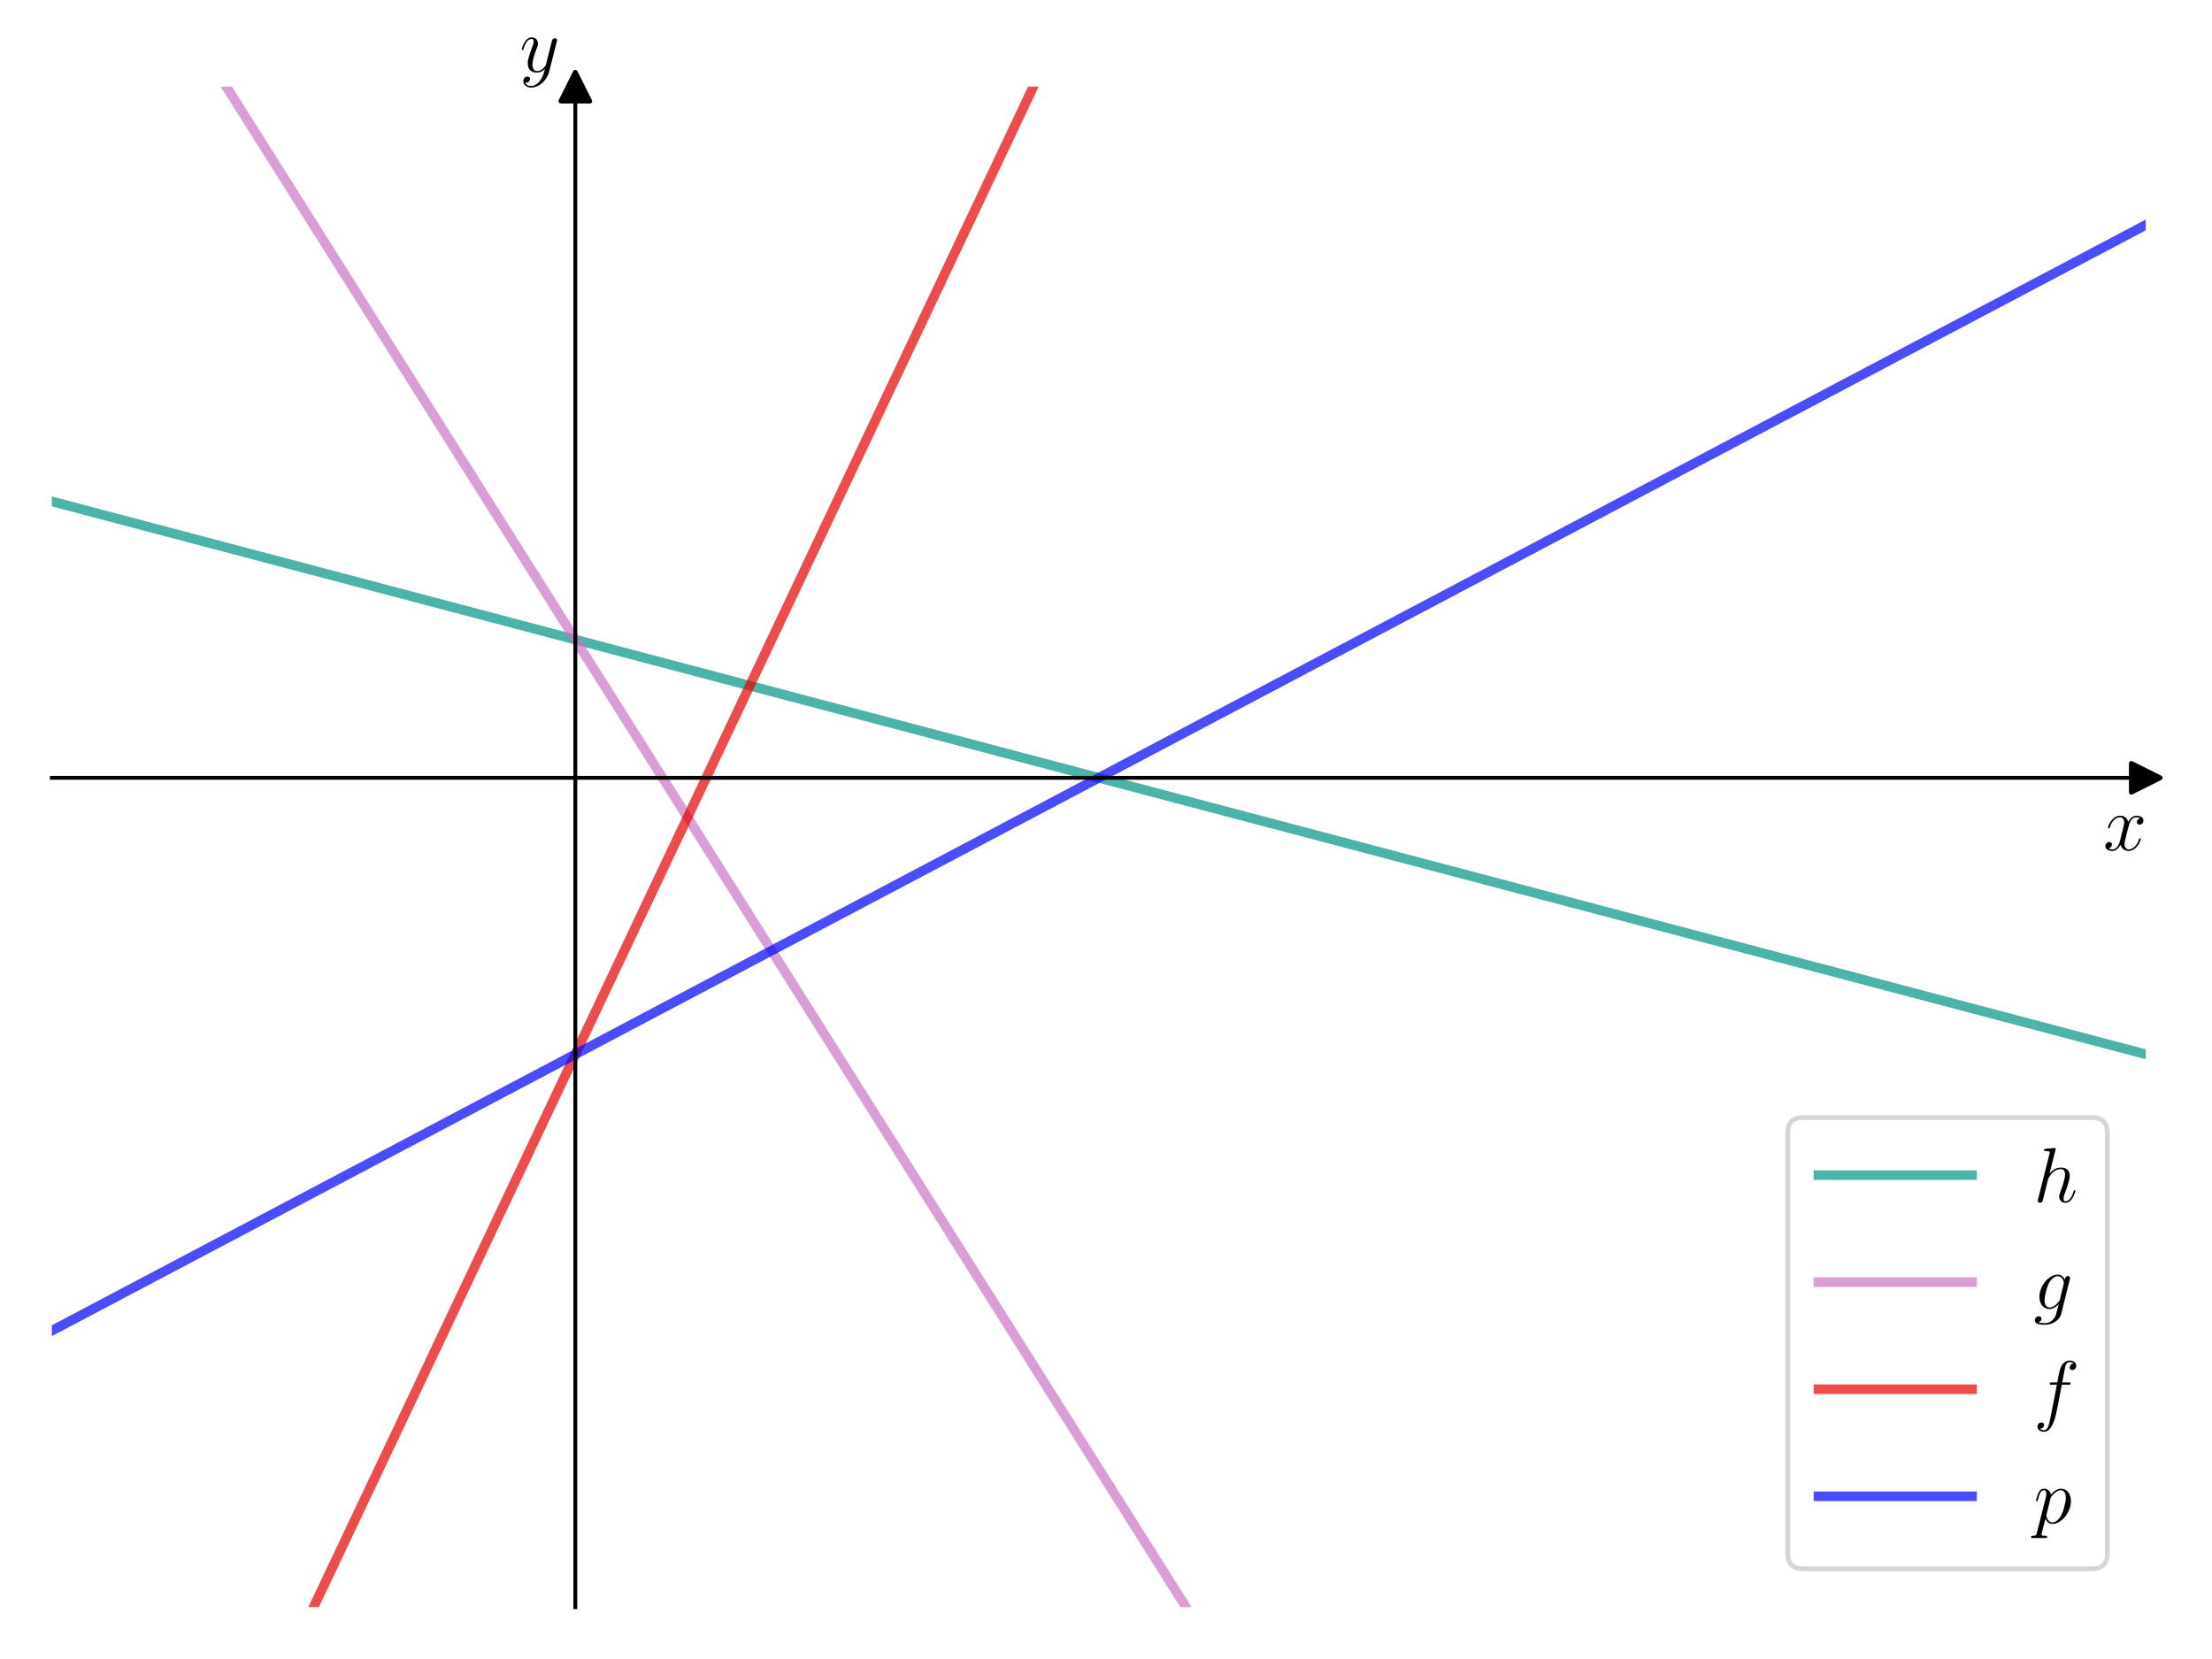 <?xml version="1.0" encoding="utf-8" standalone="no"?>
<!DOCTYPE svg PUBLIC "-//W3C//DTD SVG 1.1//EN"
  "http://www.w3.org/Graphics/SVG/1.1/DTD/svg11.dtd">
<svg xmlns:xlink="http://www.w3.org/1999/xlink" width="460.8pt" height="345.6pt" viewBox="0 0 460.8 345.6" xmlns="http://www.w3.org/2000/svg" version="1.1">
 <defs>
  <style type="text/css">*{stroke-linejoin: round; stroke-linecap: butt}</style>
 </defs>
 <g id="figure_1">
  <g id="patch_1">
   <path d="M 0 345.6 
L 460.8 345.6 
L 460.8 0 
L 0 0 
z
" style="fill: #ffffff"/>
  </g>
  <g id="axes_1">
   <g id="patch_2">
    <path d="M 10.8 334.8 
L 447 334.8 
L 447 18.065 
L 10.8 18.065 
z
" style="fill: #ffffff"/>
   </g>
   <g id="matplotlib.axis_1">
    <g id="text_1">
     <!-- $x$ -->
     <g transform="translate(438.131 177.105) scale(0.16 -0.16)">
      <defs>
       <path id="CMMI12-78" d="M 3034 2606 
C 2829 2567 2752 2414 2752 2293 
C 2752 2139 2874 2088 2963 2088 
C 3155 2088 3290 2254 3290 2427 
C 3290 2695 2982 2816 2714 2816 
C 2323 2816 2106 2433 2048 2312 
C 1901 2816 1504 2816 1389 2816 
C 736 2816 390 1980 390 1839 
C 390 1814 416 1782 461 1782 
C 512 1782 525 1820 538 1846 
C 755 2555 1184 2689 1370 2689 
C 1658 2689 1715 2420 1715 2267 
C 1715 2127 1677 1980 1600 1673 
L 1382 798 
C 1286 415 1101 64 762 64 
C 730 64 570 64 435 147 
C 666 192 717 383 717 460 
C 717 588 621 664 499 664 
C 346 664 179 530 179 326 
C 179 57 480 -64 755 -64 
C 1062 -64 1280 179 1414 441 
C 1517 64 1837 -64 2074 -64 
C 2726 -64 3072 773 3072 913 
C 3072 945 3046 971 3008 971 
C 2950 971 2944 939 2925 888 
C 2752 326 2381 64 2093 64 
C 1869 64 1747 230 1747 492 
C 1747 632 1773 734 1875 1156 
L 2099 2024 
C 2195 2408 2413 2689 2707 2689 
C 2720 2689 2899 2689 3034 2606 
z
" transform="scale(0.016)"/>
      </defs>
      <use xlink:href="#CMMI12-78" transform="scale(0.996)"/>
     </g>
    </g>
   </g>
   <g id="matplotlib.axis_2">
    <g id="text_2">
     <!-- $y$ -->
     <g transform="translate(108.24 14.965) scale(0.16 -0.16)">
      <defs>
       <path id="CMMI12-79" d="M 1683 -700 
C 1510 -939 1261 -1152 947 -1152 
C 870 -1152 563 -1152 467 -889 
C 486 -895 518 -895 531 -895 
C 723 -895 851 -729 851 -582 
C 851 -435 730 -384 634 -384 
C 531 -384 307 -458 307 -759 
C 307 -1071 582 -1286 947 -1286 
C 1587 -1286 2234 -700 2413 6 
L 3040 2485 
C 3046 2517 3059 2556 3059 2594 
C 3059 2689 2982 2753 2886 2753 
C 2829 2753 2694 2727 2643 2535 
L 2170 658 
C 2138 543 2138 530 2086 460 
C 1958 281 1747 64 1440 64 
C 1082 64 1050 415 1050 588 
C 1050 952 1222 1443 1395 1903 
C 1466 2088 1504 2178 1504 2305 
C 1504 2574 1312 2816 998 2816 
C 410 2816 173 1890 173 1839 
C 173 1814 198 1782 243 1782 
C 301 1782 307 1807 333 1897 
C 486 2433 730 2689 979 2689 
C 1037 2689 1146 2689 1146 2478 
C 1146 2312 1075 2127 979 1884 
C 666 1047 666 837 666 683 
C 666 77 1101 -64 1421 -64 
C 1606 -64 1837 -6 2061 230 
L 2067 224 
C 1971 -147 1907 -392 1683 -700 
z
" transform="scale(0.016)"/>
      </defs>
      <use xlink:href="#CMMI12-79" transform="scale(0.996)"/>
     </g>
    </g>
   </g>
   <g id="line2d_1">
    <defs>
     <path id="m5e505e46d7" d="M 3 0 
L -3 -3 
L -3 3 
z
" style="stroke: #000000; stroke-linejoin: miter"/>
    </defs>
    <g>
     <use xlink:href="#m5e505e46d7" x="447" y="162.035" style="stroke: #000000; stroke-linejoin: miter"/>
    </g>
   </g>
   <g id="line2d_2">
    <defs>
     <path id="m41124013f9" d="M 0 -3 
L -3 3 
L 3 3 
z
" style="stroke: #000000; stroke-linejoin: miter"/>
    </defs>
    <g>
     <use xlink:href="#m41124013f9" x="119.85" y="18.065" style="stroke: #000000; stroke-linejoin: miter"/>
    </g>
   </g>
   <g id="line2d_3">
    <path d="M 10.587 104.391 
L 15.917 105.798 
L 21.247 107.205 
L 26.577 108.613 
L 31.906 110.02 
L 37.236 111.427 
L 42.566 112.835 
L 47.896 114.242 
L 53.226 115.649 
L 58.556 117.057 
L 63.886 118.464 
L 69.216 119.871 
L 74.546 121.279 
L 79.876 122.686 
L 85.206 124.093 
L 90.535 125.501 
L 95.865 126.908 
L 101.195 128.315 
L 106.525 129.723 
L 111.855 131.13 
L 117.185 132.537 
L 122.515 133.945 
L 127.845 135.352 
L 133.175 136.759 
L 138.505 138.167 
L 143.835 139.574 
L 149.165 140.981 
L 154.494 142.389 
L 159.824 143.796 
L 165.154 145.203 
L 170.484 146.611 
L 175.814 148.018 
L 181.144 149.425 
L 186.474 150.833 
L 191.804 152.24 
L 197.134 153.647 
L 202.464 155.055 
L 207.794 156.462 
L 213.123 157.869 
L 218.453 159.277 
L 223.783 160.684 
L 229.113 162.091 
L 234.443 163.499 
L 239.773 164.906 
L 245.103 166.314 
L 250.433 167.721 
L 255.763 169.128 
L 261.093 170.536 
L 266.423 171.943 
L 271.752 173.35 
L 277.082 174.758 
L 282.412 176.165 
L 287.742 177.572 
L 293.072 178.98 
L 298.402 180.387 
L 303.732 181.794 
L 309.062 183.202 
L 314.392 184.609 
L 319.722 186.016 
L 325.052 187.424 
L 330.382 188.831 
L 335.711 190.238 
L 341.041 191.646 
L 346.371 193.053 
L 351.701 194.46 
L 357.031 195.868 
L 362.361 197.275 
L 367.691 198.682 
L 373.021 200.09 
L 378.351 201.497 
L 383.681 202.904 
L 389.011 204.312 
L 394.34 205.719 
L 399.67 207.126 
L 405 208.534 
L 410.33 209.941 
L 415.66 211.348 
L 420.99 212.756 
L 426.32 214.163 
L 431.65 215.57 
L 436.98 216.978 
L 442.31 218.385 
L 447.64 219.792 
" clip-path="url(#p6b401ee108)" style="fill: none; stroke: #029386; stroke-opacity: 0.7; stroke-width: 2; stroke-linecap: square"/>
   </g>
   <g id="line2d_4">
    <path d="M 35.116 -1 
L 37.236 2.359 
L 42.566 10.803 
L 47.896 19.247 
L 53.226 27.691 
L 58.556 36.135 
L 63.886 44.579 
L 69.216 53.023 
L 74.546 61.467 
L 79.876 69.911 
L 85.206 78.355 
L 90.535 86.799 
L 95.865 95.243 
L 101.195 103.687 
L 106.525 112.131 
L 111.855 120.575 
L 117.185 129.019 
L 122.515 137.463 
L 127.845 145.907 
L 133.175 154.351 
L 138.505 162.795 
L 143.835 171.239 
L 149.165 179.683 
L 154.494 188.127 
L 159.824 196.571 
L 165.154 205.015 
L 170.484 213.459 
L 175.814 221.903 
L 181.144 230.347 
L 186.474 238.791 
L 191.804 247.235 
L 197.134 255.679 
L 202.464 264.123 
L 207.794 272.568 
L 213.123 281.012 
L 218.453 289.456 
L 223.783 297.9 
L 229.113 306.344 
L 234.443 314.788 
L 239.773 323.232 
L 245.103 331.676 
L 250.433 340.12 
L 254.523 346.6 
" clip-path="url(#p6b401ee108)" style="fill: none; stroke: #c875c4; stroke-opacity: 0.7; stroke-width: 2; stroke-linecap: square"/>
   </g>
   <g id="line2d_5">
    <path d="M 59.739 346.6 
L 63.886 337.84 
L 69.216 326.581 
L 74.546 315.322 
L 79.876 304.064 
L 85.206 292.805 
L 90.535 281.546 
L 95.865 270.288 
L 101.195 259.029 
L 106.525 247.77 
L 111.855 236.512 
L 117.185 225.253 
L 122.515 213.994 
L 127.845 202.735 
L 133.175 191.477 
L 138.505 180.218 
L 143.835 168.959 
L 149.165 157.701 
L 154.494 146.442 
L 159.824 135.183 
L 165.154 123.924 
L 170.484 112.666 
L 175.814 101.407 
L 181.144 90.148 
L 186.474 78.89 
L 191.804 67.631 
L 197.134 56.372 
L 202.464 45.114 
L 207.794 33.855 
L 213.123 22.596 
L 218.453 11.337 
L 223.783 0.079 
L 224.294 -1 
" clip-path="url(#p6b401ee108)" style="fill: none; stroke: #e50000; stroke-opacity: 0.7; stroke-width: 2; stroke-linecap: square"/>
   </g>
   <g id="line2d_6">
    <path d="M 10.587 277.324 
L 15.917 274.51 
L 21.247 271.695 
L 26.577 268.88 
L 31.906 266.066 
L 37.236 263.251 
L 42.566 260.436 
L 47.896 257.622 
L 53.226 254.807 
L 58.556 251.992 
L 63.886 249.178 
L 69.216 246.363 
L 74.546 243.548 
L 79.876 240.734 
L 85.206 237.919 
L 90.535 235.104 
L 95.865 232.29 
L 101.195 229.475 
L 106.525 226.66 
L 111.855 223.845 
L 117.185 221.031 
L 122.515 218.216 
L 127.845 215.401 
L 133.175 212.587 
L 138.505 209.772 
L 143.835 206.957 
L 149.165 204.143 
L 154.494 201.328 
L 159.824 198.513 
L 165.154 195.699 
L 170.484 192.884 
L 175.814 190.069 
L 181.144 187.255 
L 186.474 184.44 
L 191.804 181.625 
L 197.134 178.811 
L 202.464 175.996 
L 207.794 173.181 
L 213.123 170.367 
L 218.453 167.552 
L 223.783 164.737 
L 229.113 161.923 
L 234.443 159.108 
L 239.773 156.293 
L 245.103 153.479 
L 250.433 150.664 
L 255.763 147.849 
L 261.093 145.035 
L 266.423 142.22 
L 271.752 139.405 
L 277.082 136.591 
L 282.412 133.776 
L 287.742 130.961 
L 293.072 128.147 
L 298.402 125.332 
L 303.732 122.517 
L 309.062 119.702 
L 314.392 116.888 
L 319.722 114.073 
L 325.052 111.258 
L 330.382 108.444 
L 335.711 105.629 
L 341.041 102.814 
L 346.371 100 
L 351.701 97.185 
L 357.031 94.37 
L 362.361 91.556 
L 367.691 88.741 
L 373.021 85.926 
L 378.351 83.112 
L 383.681 80.297 
L 389.011 77.482 
L 394.34 74.668 
L 399.67 71.853 
L 405 69.038 
L 410.33 66.224 
L 415.66 63.409 
L 420.99 60.594 
L 426.32 57.78 
L 431.65 54.965 
L 436.98 52.15 
L 442.31 49.336 
L 447.64 46.521 
" clip-path="url(#p6b401ee108)" style="fill: none; stroke: #0000ff; stroke-opacity: 0.7; stroke-width: 2; stroke-linecap: square"/>
   </g>
   <g id="patch_3">
    <path d="M 119.85 334.8 
L 119.85 18.065 
" style="fill: none; stroke: #000000; stroke-width: 0.8; stroke-linejoin: miter; stroke-linecap: square"/>
   </g>
   <g id="patch_4">
    <path d="M 447 334.8 
L 447 18.065 
" style="fill: none"/>
   </g>
   <g id="patch_5">
    <path d="M 10.8 162.035 
L 447 162.035 
" style="fill: none; stroke: #000000; stroke-width: 0.8; stroke-linejoin: miter; stroke-linecap: square"/>
   </g>
   <g id="patch_6">
    <path d="M 10.8 18.065 
L 447 18.065 
" style="fill: none"/>
   </g>
   <g id="legend_1">
    <g id="patch_7">
     <path d="M 375.615 326.8 
L 435.8 326.8 
Q 439 326.8 439 323.6 
L 439 236.002 
Q 439 232.802 435.8 232.802 
L 375.615 232.802 
Q 372.415 232.802 372.415 236.002 
L 372.415 323.6 
Q 372.415 326.8 375.615 326.8 
z
" style="fill: #ffffff; opacity: 0.8; stroke: #cccccc; stroke-linejoin: miter"/>
    </g>
    <g id="line2d_7">
     <path d="M 378.815 244.802 
L 394.815 244.802 
L 410.815 244.802 
" style="fill: none; stroke: #029386; stroke-opacity: 0.7; stroke-width: 2; stroke-linecap: square"/>
    </g>
    <g id="text_3">
     <!-- $h$ -->
     <g transform="translate(423.615 250.402) scale(0.16 -0.16)">
      <defs>
       <path id="CMMI12-68" d="M 1798 4257 
C 1805 4283 1818 4321 1818 4352 
C 1818 4416 1754 4416 1741 4416 
C 1734 4416 1421 4388 1389 4380 
C 1280 4373 1184 4358 1069 4358 
C 909 4345 864 4339 864 4224 
C 864 4160 915 4160 1005 4160 
C 1318 4160 1325 4103 1325 4040 
C 1325 4002 1312 3951 1306 3932 
L 378 248 
C 352 152 352 140 352 101 
C 352 -38 461 -64 525 -64 
C 634 -64 717 19 749 89 
L 1037 1245 
C 1069 1386 1107 1520 1139 1660 
C 1210 1929 1210 1935 1331 2120 
C 1453 2305 1741 2689 2234 2689 
C 2490 2689 2579 2497 2579 2242 
C 2579 1884 2330 1188 2189 805 
C 2131 651 2099 568 2099 453 
C 2099 166 2298 -64 2605 -64 
C 3200 -64 3424 875 3424 913 
C 3424 945 3398 971 3360 971 
C 3302 971 3296 952 3264 843 
C 3117 332 2880 64 2624 64 
C 2560 64 2458 64 2458 269 
C 2458 436 2534 640 2560 710 
C 2675 1018 2963 1773 2963 2145 
C 2963 2528 2739 2816 2253 2816 
C 1888 2816 1568 2644 1306 2312 
L 1798 4257 
z
" transform="scale(0.016)"/>
      </defs>
      <use xlink:href="#CMMI12-68" transform="scale(0.996)"/>
     </g>
    </g>
    <g id="line2d_8">
     <path d="M 378.815 267.102 
L 394.815 267.102 
L 410.815 267.102 
" style="fill: none; stroke: #c875c4; stroke-opacity: 0.7; stroke-width: 2; stroke-linecap: square"/>
    </g>
    <g id="text_4">
     <!-- $g$ -->
     <g transform="translate(423.615 272.702) scale(0.16 -0.16)">
      <defs>
       <path id="CMMI12-67" d="M 2163 811 
C 2138 709 2125 683 2042 588 
C 1779 249 1510 128 1312 128 
C 1101 128 902 294 902 734 
C 902 1073 1094 1788 1235 2076 
C 1421 2433 1709 2689 1978 2689 
C 2400 2689 2483 2165 2483 2127 
L 2464 2037 
L 2163 811 
z
M 2560 2395 
C 2477 2580 2298 2816 1978 2816 
C 1280 2816 486 1941 486 990 
C 486 326 890 0 1299 0 
C 1638 0 1939 268 2054 396 
L 1914 -171 
C 1824 -516 1786 -674 1555 -894 
C 1293 -1152 1050 -1152 909 -1152 
C 717 -1152 557 -1139 397 -1089 
C 602 -1033 653 -858 653 -789 
C 653 -689 576 -588 435 -588 
C 282 -588 115 -714 115 -922 
C 115 -1180 378 -1280 922 -1280 
C 1747 -1280 2176 -753 2259 -410 
L 2970 2435 
C 2989 2511 2989 2524 2989 2536 
C 2989 2625 2918 2695 2822 2695 
C 2669 2695 2579 2567 2560 2395 
z
" transform="scale(0.016)"/>
      </defs>
      <use xlink:href="#CMMI12-67" transform="scale(0.996)"/>
     </g>
    </g>
    <g id="line2d_9">
     <path d="M 378.815 289.401 
L 394.815 289.401 
L 410.815 289.401 
" style="fill: none; stroke: #e50000; stroke-opacity: 0.7; stroke-width: 2; stroke-linecap: square"/>
    </g>
    <g id="text_5">
     <!-- $f$ -->
     <g transform="translate(423.615 295.001) scale(0.16 -0.16)">
      <defs>
       <path id="CMMI12-66" d="M 2854 2566 
C 2982 2566 3034 2566 3034 2688 
C 3034 2752 2982 2752 2867 2752 
L 2349 2752 
C 2470 3429 2560 3897 2611 4107 
C 2650 4265 2784 4416 2950 4416 
C 3085 4416 3219 4358 3283 4298 
C 3034 4272 2957 4082 2957 3969 
C 2957 3837 3053 3759 3174 3759 
C 3302 3759 3494 3870 3494 4119 
C 3494 4393 3226 4544 2944 4544 
C 2669 4544 2400 4334 2272 4078 
C 2157 3848 2093 3611 1946 2752 
L 1517 2752 
C 1395 2752 1331 2752 1331 2637 
C 1331 2566 1370 2566 1498 2566 
L 1907 2566 
C 1792 1976 1530 542 1382 -137 
C 1274 -689 1178 -1152 858 -1152 
C 838 -1152 653 -1152 538 -1031 
C 864 -1005 864 -726 864 -720 
C 864 -593 768 -517 646 -517 
C 518 -517 326 -625 326 -867 
C 326 -1140 608 -1280 858 -1280 
C 1510 -1280 1779 -118 1850 199 
C 1965 688 2278 2376 2310 2566 
L 2854 2566 
z
" transform="scale(0.016)"/>
      </defs>
      <use xlink:href="#CMMI12-66" transform="scale(0.996)"/>
     </g>
    </g>
    <g id="line2d_10">
     <path d="M 378.815 311.701 
L 394.815 311.701 
L 410.815 311.701 
" style="fill: none; stroke: #0000ff; stroke-opacity: 0.7; stroke-width: 2; stroke-linecap: square"/>
    </g>
    <g id="text_6">
     <!-- $p$ -->
     <g transform="translate(423.615 317.301) scale(0.16 -0.16)">
      <defs>
       <path id="CMMI12-70" d="M 275 -789 
C 230 -980 205 -1031 -58 -1031 
C -134 -1031 -198 -1031 -198 -1152 
C -198 -1165 -192 -1216 -122 -1216 
C -38 -1216 51 -1216 134 -1216 
L 410 -1216 
C 544 -1216 870 -1216 1005 -1216 
C 1043 -1216 1120 -1216 1120 -1101 
C 1120 -1031 1075 -1031 966 -1031 
C 672 -1031 653 -987 653 -937 
C 653 -861 941 219 979 364 
C 1050 185 1222 -64 1555 -64 
C 2278 -64 3059 875 3059 1814 
C 3059 2401 2726 2816 2246 2816 
C 1837 2816 1491 2420 1421 2331 
C 1370 2650 1120 2816 864 2816 
C 678 2816 531 2727 410 2484 
C 294 2254 205 1865 205 1839 
C 205 1814 230 1782 275 1782 
C 326 1782 333 1788 371 1935 
C 467 2312 589 2689 845 2689 
C 992 2689 1043 2587 1043 2397 
C 1043 2245 1024 2181 998 2067 
L 275 -789 
z
M 1382 1993 
C 1427 2171 1606 2357 1709 2446 
C 1779 2510 1990 2689 2234 2689 
C 2515 2689 2643 2408 2643 2076 
C 2643 1769 2464 1047 2304 715 
C 2144 370 1850 64 1555 64 
C 1120 64 1050 613 1050 639 
C 1050 658 1062 709 1069 741 
L 1382 1993 
z
" transform="scale(0.016)"/>
      </defs>
      <use xlink:href="#CMMI12-70" transform="scale(0.996)"/>
     </g>
    </g>
   </g>
  </g>
 </g>
 <defs>
  <clipPath id="p6b401ee108">
   <rect x="10.8" y="18.065" width="436.2" height="316.735"/>
  </clipPath>
 </defs>
</svg>

